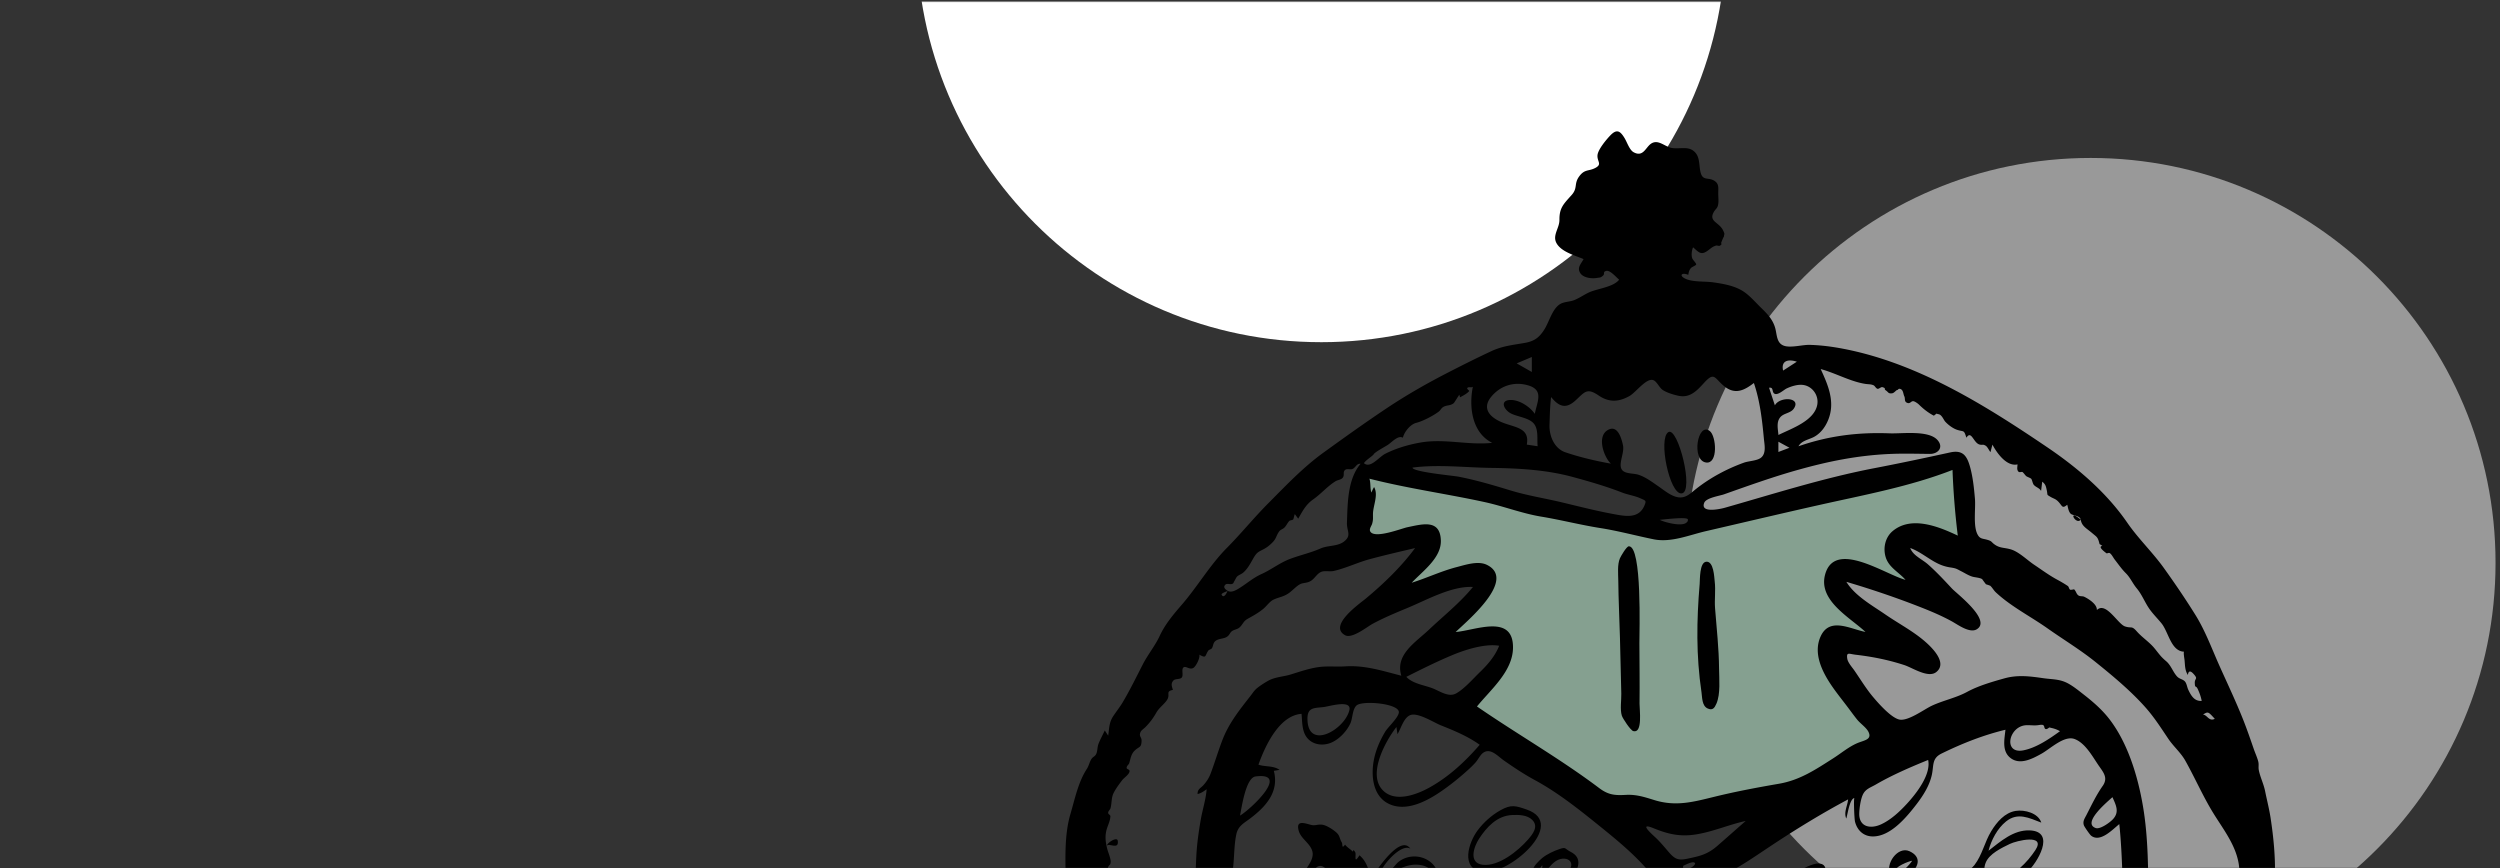 <svg width="1440" height="500" viewBox="0 0 1440 500" fill="none" xmlns="http://www.w3.org/2000/svg" preserveAspectRatio="none"><rect x="0" y="0" width="1440" height="500" fill="#333333" stroke="none"/><mask id="a" maskUnits="userSpaceOnUse" x="0" y="0" width="1440" height="500"><path fill="#FBF4F2" d="M0 .998h1440V500H0z"/></mask><g clip-path="url(#clip0)" mask="url(#a)"><path d="M1204.22 557.414c128.8 0 233.21-104.415 233.21-233.217 0-128.802-104.41-233.216-233.21-233.216C1075.41 90.98 971 195.394 971 324.197c0 128.802 104.41 233.217 233.22 233.217z" fill="#fff" fill-opacity=".5"/><path d="M728.902 12.015c58.026 0 105.065-47.039 105.065-105.065 0-58.025-47.039-105.064-105.065-105.064-58.025 0-105.064 47.039-105.064 105.064 0 58.026 47.039 105.065 105.064 105.065z" fill="#fff"/><path d="M761.049 197.099c128.71 0 233.05-104.34 233.05-233.05C994.099-164.66 889.759-269 761.049-269 632.34-269 528-164.66 528-35.95c0 128.709 104.34 233.049 233.049 233.049z" fill="#fff"/><path fill-rule="evenodd" clip-rule="evenodd" d="M784.923 272.124l-2.687 43.889c5.76-1.658 42.403-12.436 40.14-1.508-1.624 7.838-11.926 16.316-17.175 21.773a379.014 379.014 0 01-14.906 14.667 696.308 696.308 0 0128.351-10.163c7.204-2.405 14.462-4.753 21.844-6.555 2.74-.67 10.14-3.402 12.729-1.539 6.802 4.894-30.108 40.941-35.164 46.022 7.149-3.323 14.47-6.342 21.916-8.933 5.375-1.871 21.983-9.019 26.74-2.915 5.091 6.531-7.523 21.529-11.021 26.285-5.012 6.813-10.444 13.349-16.144 19.6 23.689 21.269 51.525 40.2 81.151 51.967 21.722 8.627 43.059 10.823 65.98 6.089 23.543-4.865 46.133-14.194 67.593-24.859 12.61-6.265 25.05-13.043 36.91-20.658a501.371 501.371 0 01-14.24-18.165c-6.58-8.792-14.67-18.399-18.42-28.866-3.67-10.243 10.1-8.243 16.71-7.687 9.57.805 19.11 2.515 28.48 4.56a456.15 456.15 0 01-19.51-14.352c-8.32-6.449-19.4-13.742-24.85-23.021-4.78-8.16 5.72-6.099 10.58-5.03 11.57 2.55 22.84 6.894 33.88 11.131a653.642 653.642 0 0124.08 9.776 252.054 252.054 0 01-14.3-13.455c-6.17-6.269-14.49-13.925-17.25-22.558-5.63-17.581 32.25-4.319 38.71-1.606-1.19-18.212-2.38-36.424-3.58-54.636-50.16 13.342-100.32 26.685-150.475 40.029-5.42 1.442-12.204 4.582-17.858 4.75-5.12.153-11.305-2.152-16.298-3.105l-90.768-17.337-71.148-13.59z" fill="#85A090"/><path fill-rule="evenodd" clip-rule="evenodd" d="M1324.02 898.535c-5.41 3.097-11.76 5.489-17.77 7.093-3.53.944-9.37 3.855-12.48 1.187-1.49-1.282-1.83-4.191-2.71-5.878-1.39-2.67-3.37-4.976-5.22-7.336a301.836 301.836 0 00-14.05-16.615c-2.32-2.55-6.55-8.501-10.64-8.109-5.09.487-4.96 7.529-3.69 11.127 4.06 11.454 16.35 21.438 24.38 30.067-2.04 3.141-13.25 2.767-16.36 2.032-4.76-1.122-5.24-4.505-7.41-8.376-5.07-9.045-15.36-14.105-23.83-19.422-3.08-1.941-9.64-7.315-13.66-5.962-3.81 1.282-3.64 6.147-2.43 9.324 1.83 4.802 7.05 8.132 10.9 11.167 5.15 4.045 9.85 8.448 14.13 13.4-6.17.503-12.33 1.373-18.49 1.881-7.45.614-13.66-3.473-20.52-5.789-6.37-2.153-12.72-3.973-18.99-6.454-7.04-2.786-14.41-3.755-21.51-6.199-27.85-9.591-55.14-21.653-81.99-33.812-12.79-5.794-25.32-11.592-38.64-16.126-9.72-3.305-24.98-9.892-27.3-21.458-1.23-6.111 3.24-12.682 3.9-18.787.77-7.183.16-15.086-2.03-21.978-1.93-6.071-5.12-11.693-7.64-17.522-2.94-6.794-.31-6.683 5.39-7.456 6.83-.925 14.79-4.766 21.21-7.267 7.39-2.883 14.71-6.911 21.48-11.052 6.12-3.746 11.45-8.574 16.32-13.818 4.96-5.334 8.17-11.655 12.97-17.12 17.69 21.749 34.5 43.829 53.3 64.638 8.87 9.823 18.52 17.944 29.45 25.412 4.57 3.121 9.1 6.682 14.07 9.148 6.22 3.086 13.17 5 19.57 7.817 24.51 10.796 47.9 22.599 70.77 36.53 11.06 6.738 20.35 14.465 30.09 22.918 3.03 2.632 27.87 17.969 19.43 22.795zm-287.54-178.176c-3.96 1.794-7.74 4.124-11.96 5.275 1.2-7.287 8-18.279 16.72-17.07 3.33.461 5.85 3.048 4.38 6.615-1.33 3.24-6.32 3.903-9.14 5.18zM760.758 522.705c-4.491 2.479-8.675 3.922-11.308-1.398 1.95-.391 10.81-1.571 11.308 1.398zm-7.477-15.04c-3.47-1.052-.695-2.158.499-3.427.931-.988 4.011-4.454 5.089-5.026 4.76-2.521 8.439 6.858 10.715 9.902-5.389-.478-11.057.142-16.303-1.449zm37.106 32.477c-6.578 1.114-5.848-7.114-5.651-11.281 1.387 1.693 10.78 10.412 5.651 11.281zm21.798-14.211c-8.019 1.353-13.318-12.497-11.88-18.556 1.265-5.337 7.48-8.316 12.427-9.103 4.796-.764 11.472.278 12.897 5.806 1.258 4.886-8.099 20.951-13.444 21.853zm189.825 209.085c-5.76 1.771-11.407 1.993-17.199 3.731-6.572 1.973-12.654 1.797-19.239 3.139-2.679.545-9.906 4.447-12.52 3.576-2.588-.864-6.335-8.894-7.822-10.983 11.651-4.841 21.59-11.092 29.269-21.293 6.107-8.112 12.655-20.265 8.814-30.735-4.333-11.804-19.268-14.367-29.226-9.436-4.712 2.331-9.381 5.23-13.264 8.783-4.442 4.062-6.188 8.498-9.065 13.508-2.909 5.068-4.951 2.249-7.858-2.055-2.484-3.678-2.16-7.392-5.265-11.022-1.584-1.851-4.036-3.637-4.863-6.029-.524-1.516.58-4.205-.414-5.399-1.398-1.677-3.098.294-4.269-1.204-.85-1.088-.572-3.568-1.451-4.928a12.199 12.199 0 00-2.546-1.983c-1.138-.562-1.345-1.264-.624-2.108-.904-1.673-.033-2.238-1.969-4.273-3.018-3.173-5.769-6.213-7.917-9.957-.982-1.714-.885-4.256-2.105-5.739-1.674-2.037-4.462-1.732-5.901-4.252-1.283-2.247-.425-6.176-2.539-8.216-1.114-.318-2.229-.63-3.346-.938a4.824 4.824 0 01-1.468-2.968c-1.174-1.808-1.407-3.931-2.89-5.84-2.837-3.65-6.654-7.024-9.16-10.874-2.635-4.047-1.238-4.728 3.339-6.176 4.128-1.308 7.897-2.521 11.723-4.746 17.688-10.291 34.458-37.587 6.382-45.926-10.419-3.094-18.979-11.416-30.531-8.145-5.008 1.419-9.759 4.438-13.495 8.02-2.581 2.477-4.972 9.101-8.141 10.371-5.699 2.281-3.29-3.419-4.907-6.037-.772-1.25-3.881-2.69-5.033-3.828-1.352-1.333-2.659-3.016-3.597-4.666-1.743-3.061-2.809-4.767-5.322-7.26-.948-.942-5.677-5.804-1.411-5.169-1.728-5.263.793-6.054 4.277-9.9 4.092-4.516 8.317-10.79 8.341-17.117.048-12.148-14.353-17.591-23.396-10.38-1.84 1.467-12.724 15.631-10.497 6.598 1.201-4.871 12.318-17.589 17.473-14.298-5.777-8.416-19.045 12.017-22.142 16.198-2.637-4.853-2.824-8.65-7.187-12.408-3.552 5.696-1.677-.528-2.459-1.794-1.693-2.732-.763.393-1.681-.578-1.142-1.209-2.941-2.162-4.156-3.762-2.082 2.824-1.251-.215-1.889-1.27-1.492-2.467-.914-3.896-3.471-6.041-1.861-1.56-5.526-3.982-8.03-4.203-2.887-.256-3.687.85-6.629.031-3.742-1.04-8.452-2.638-6.64 3.619 1.315 4.548 6.663 7.132 7.834 11.778 1.18 4.677-3.446 9.39-5.69 13.224-2.882 4.919-5.239 4.517-10.46 5.626-3.337.709-7.79 2.225-4.929 6.272 2.044 2.891 6.833 2.282 9.531 3.995 3.782 2.401 3.73 8.32 8.558 9.35 5.318 1.134 8.365-4.785 12.848-6.214 3.188-1.016 13.064-.903 15.573 1.49 3.42 3.261.465 9.49 1.326 13.541 1.28 6.006 5.345 6.373 10.486 6.565 6.33.236 8.554 6.312 11.958 11.131 7.973 11.287 14.903 23.319 23.069 34.456 3.615 4.931 8.904 9.318 11.864 14.669 3.656 6.609-1.419 10.421-5.799 15.165-5.722 6.199-9.994 13.253-14.957 20.028-4.411 6.022-9.892 4.523-16.94 4.523 1.571-3.237 3.461-5.256 7.324-4.863-4.04-4.932-7.271.71-9.893 3.834-3.791 4.52-8.734 5.61-13.605 8.582-1.724 1.051-11.11 7.866-8.258 10.193.324.264 15.86-9.953 17.63-10.89 0 3.772-.825 7.69-.296 11.441.387 2.75 2.322 5.619 1.909 8.479-.781 5.398-7.759 9.65-10.755 13.856-2.254 3.165-1.71 5.662-2.858 9.06-1.046 3.1-.497 2.162-3.105 3.119-5.311 1.95-14.249.898-19.057-1.874-2.985-1.721-5.275-4.441-7.699-6.838-1.827-1.808-6.421-4.894-6.928-7.423-.871-4.353 7.775-12.443 9.487-16.934 4.832-12.674-3.456-22.526-16.352-23.245 3.975-3.066 8.902-.756 13.092.414-7.163-9.922-19.395-1.758-25.471 4.985-4.151-10.49-6.153-21.556-8.688-32.496-1.728-7.448-8.303-20.743-5.371-28.413 1.418-3.707 5.421-5.774 8.19-8.345 3.145-2.922 5.839-6.415 8.139-10.031 5.419-8.519 8.547-19.272 1.087-27.666 2.267-.374 4.535-.745 6.801-1.119-3.687-3.463-9.504-1.776-14.289-2.803-3.037-.651-11.773-.229-13.799-1.947-2.439-2.065-.876-11.568-.789-14.38.201-6.573.75-12.892 1.476-19.425.688-6.172.55-12.839 1.826-18.902 1.036-4.921 4.345-6.42 8.164-9.319 9.127-6.934 16.565-15.367 13.449-27.315l3.313-.526c-3.572-2.581-8.193-1.642-12.166-3.007 3.648-10.264 11.716-28.307 24.816-29.279.45 4.588.142 10.046 3.239 13.844 3.525 4.323 9.714 4.76 14.49 2.472 4.333-2.078 8.401-6.48 10.399-10.83 1.351-2.944 1.107-7.922 3.479-10.256 3.182-3.13 25.113-1.242 24.441 4.041-.395 3.106-6.26 8.328-7.899 11.08-2.999 5.038-5.401 10.487-6.502 16.274-1.673 8.786-.704 20.386 8.222 25.006 10.151 5.255 22.523-1.427 30.848-7.199 4.572-3.17 9-6.667 13.176-10.341 2.225-1.954 4.46-3.968 6.421-6.191 1.447-1.642 2.604-4.288 4.386-5.516 4.209-2.904 8.335 2.022 11.897 4.51 5.803 4.053 11.576 7.901 17.804 11.274 12.639 6.844 24.195 15.91 35.369 24.911 11.24 9.055 22.829 18.37 31.934 29.65-5.515 3.391-4.53 4.272-6.984 10.321-1.741 4.293-4.14 7.946-4.416 12.717-.479 8.231 4.807 15.246 12.83 17.068 4.488 1.019 8.763.203 12.919-1.631 3.23-1.425 6.451-4.933 9.826-5.805 6.275-1.618 11.296 10.231 14.813 14.405 15.618 18.538 32.128 36.342 46.838 55.636 1.63 2.137 6.47 6.312 6.86 9.141.57 4.064-5.83 7.935-8.48 10.264-1.39 1.222-16.16 15.11-11.2 17.317 1.41.629 5.55-7.891 6.59-8.62 3.87-2.728.94 2.619.71 5.322-.58 6.719 4.04 10.38 10.53 9.529 6.92-.909 13.09-6.374 17.37-11.535 5.37 6.217 13.77 15.617 15.32 23.923.99 5.307-3.6 18.293 4.97 19.376 1.31.164 6.05-3.348 6.93-1.354.74 1.665-4.38 4.51-5.12 5.061-3.15 2.355-5.06 4.877-7.61 7.729-2.99 3.347-7.07 6.168-10.44 9.375-3.54 3.38-10.56 12.557-15.23 8.123-2.35-2.228-1.74-5.142-5.5-6.449-3.43-1.191-7.77.319-10.96 1.64-3.59 1.486-15.4 6.911-16.71 11.378-1.81 6.16 7.95-1.246 9.69-2.329-1.98 5.025-3.07 12.299-8.12 15.23-4.19 2.435-10.21 3.867-14.81 5.279zm-66.968-38.002c3.353-10.773 23.126-29.981 35.623-23.973-14.565 3.051-26.122 13.016-35.623 23.973zm7.395 30.851c-4.873-2.715-4.611-10.602-6.313-15.215-.976-2.648-2.929-4.582-2.355-7.519.672-3.444 5.066-7.273 7.405-9.757 7.362-7.818 20.317-18.502 32.165-16.71 15.082 2.282 4.858 22.523-.278 29.492-4.376 5.943-21.242 24.936-30.624 19.709zm-35.183-13.176c-16.31-1.089-32.564-2.546-48.651-5.538-5.704-1.062-10.482-.905-7.219-7.46 1.078-2.164 7.575-15.724 9.041-15.335.87.231.671 9.551.927 10.619 1.152 4.798 4.386 9.268 9.838 8.964 8.92-.497 14.67-12.027 19.367-18.216 3.762 5.058 6.486 10.676 10.269 15.649 1.808 2.377 8.102 7.907 6.428 11.317zm-95.62-64c-2.736 6.277-8.239 12.247-12.066 17.934-2.164-4.579-3.686-15.091 1.447-18.477 1.943-1.28 12.35-3.425 10.619.543zm56.567 18.692a101.216 101.216 0 012.517-7.167c1.596 5.021 2.412 5.169-2.517 7.167zm13.961 5.142c1.98 3.354 5.279 6.653 4.762 10.865-.393 3.192-3.279 6.463-5.34 8.688-3.411 3.679-10.968 10.742-15.91 5.856-4.128-4.082-2.691-15.304-.771-19.897 2.743-6.562 12.54-13.503 17.259-5.512zm-9.686-6.875c1.135-.45-1.249-7.772.963-8.501 1.93 4.399 3.748 5.589-.963 8.501zm-31.165-98.53c-.735-2.701-2.421-2.588-1.813-5.927.398-2.19 2.136-4.528 3.455-6.263 2.628-3.458 6.095-6.309 9.845-8.467 7.915-4.554 18.784-6.446 25.87.684-6.624 1.046-26.934 7.583-27.063 16.642 7.367-1.419 13.16-8.817 20.549-11.148 6.065-1.914 12.643-1.78 18.676.241 16.515 5.53 9.648 19.8.326 29.068-5.533 5.503-12.169 9.612-19.422 12.446-3.357 1.312-5.416 1.457-8.716.798-.618-.124-1.341-1.27-2.081-1.515-1.841-.61-1.308 1.456-2.824.528-1.324-.809-4.146-6.03-5.047-7.525-1.432-2.378-2.1-4.692-3.858-6.864-1.761-2.173-2.618-5.085-4.246-7.051-.782-.946-2.925-.908-3.501-1.831-.863-1.387.236-2.397-.15-3.816zm-25.363 106.42c3.753-6.52 10.175-12.054 15.143-17.753.306 9.366-6.413 15.779-15.143 17.753zm5.072 3.011c7.752-2.726 12.023-9.25 12.814-17.159 1.003-10.019 7.295-15.277 11.084-24.278 1.452-3.449 3.146-14.8 8.777-11.551 1.932 1.114 3.077 5.306 4.084 7.199 2.436 4.58 5.204 9.021 7.787 13.518 2.104 3.662 5.256 7.344 4.328 11.752-.809 3.844-3.413 7.939-4.938 11.563-3.6 8.561-8.33 16.445-12.282 24.817-1.595 3.378-3.482 11.375-8.35 11.334-3.854-.033-3.423-4.244-5.96-5.688-3.202-1.822-6.843 1.645-9.474 3.082 3.029-5.112 8.325-8.008 14.278-7.045-7.128-7.096-11.944 2.478-18.061 4.61-5.796 2.022-16.079-7.508-20.959-10.208 1.867-3.161 3.554-7.026 6.764-9.106 3.046-1.973 6.783-1.67 10.108-2.84zm-63.022 64.847c.848-4.086 3.247-6.501 4.768-10.211 1.763 4.498-2.366 7.152-4.768 10.211zm123.159 25.072c-.417 13.759-1.541 27.481-1.947 41.245-.187 6.347-1.311 12.401-2.057 18.674-.631 5.306-.31 10.516-3.651 15.049-5.267 7.146-15.507 9.2-23.457 11.847-5.839 1.944-11.744 3.708-17.509 5.868-5.188 1.943-9.369 4.887-14.302 7.197-4.412 2.067-9.176 3.292-13.569 5.494-4.542 2.278-8.133 5.053-12.8 7.081-5.586 2.427-10.19 6.747-15.158 10.175-4.374 3.018-9.001 5.349-12.763 9.143-3.528 3.561-7.994 5.122-11.993 8.285-4.228 3.345-8.653 5.519-13.323 8.142-9.568 5.375-22.476 14.554-33.991 9.333 3.294-4.205 10.033-8.246 10.546-14.039.667-7.547-5.904-4.769-9.709-2.359-5.763 3.65-8.951 8.056-13.338 12.921-5.129 5.687-11.607 1.861-17.883.261 4.291-3.861 8.548-7.759 12.831-11.627 3.616-3.265 9.148-6.795 11.35-11.31 1.574-3.229 1.497-7.653-2.301-9.329-4.248-1.874-9.053 2.078-12.2 4.431-8.354 6.248-13.856 14.172-19.341 22.867-2.918 4.624-4.262 4.269-9.63 3.345-5.688-.979-11.377-2.024-17.112-2.71 7.597-7.8 16.088-16.25 22.088-25.377 1.944-2.957 4.48-10.75-1.443-11.468-2.44-.295-7.299 4.694-9.183 6.039-8.227 5.879-16.137 13.294-21.59 21.877-1.8 2.833-2.366 5.984-5.851 6.219-4.557.309-13.026-4.04-17.422-5.383 8.402-10.589 16.746-21.254 26.562-30.591 9.02-8.58 18.017-14.814 28.565-21.394 11.306-7.055 21.837-15.176 32.216-23.509 9.936-7.978 20.315-15.503 29.461-24.41 18.268-17.793 34.54-38.255 48.015-59.892 3.152-5.063 6.12-10.257 8.686-15.645 2.409-5.059 3.52-11.109 6.772-15.71 1.124-1.59 2.707-2.772 3.709-4.43.945-1.563.624-3.451 2.065-4.834 3.331-3.197 9.397-1.269 12.512.972 5.007 3.603 9.059 7.978 14.562 10.995 5.536 3.033 11.525 5.239 17.654 6.73 14.326 3.482 28.529 6.339 43.124 8.455-1.502 5.568 2.187 6.445 3.408 11.455 1.484 6.079-.418 13.725-.603 19.917zM743.21 675.621c-3.249-4.824-6.147-9.868-9.34-14.724-1.944-2.958-4.354-6.134-2.692-9.75 2.799-6.098 12.674-7.183 18.032-4.525 12.182 6.044.866 23.323-6 28.999zm-32.246-110.335c-1.121-9.43 2.486-16.12 11.019-21.064 6.082-3.524 10.979 1.292 10.149 7.716-1.264 9.786-11.725 20.672-19.709 25.778-.522-4.139-.964-8.288-1.459-12.43zm-1.3-26.98c2.517-1.997 9.258.551 12.174.725l-12.033 10.51c-.262-2.404-2.463-9.392-.141-11.235zm13.534-91.064c20.296-2.638-3.068 19.136-8.949 22.548.956-4.633 3.307-21.813 8.949-22.548zm54.032-38.12c-2.725 11.159-23.912 23.334-24.134 5.054-.081-6.811 3.746-6.26 9.332-6.914 3.187-.372 16.36-4.52 14.802 1.86zm-73.182 17.282c-2.378 6.241-4.285 12.643-6.617 18.891-1.033 2.766-2.248 4.667-4.172 6.86-1.61 1.833-3.527 2.295-3.463 5.192 2.017-.389 3.596-1.591 5.226-2.75-.395 5.743-2.426 11.924-3.409 17.648-1.178 6.866-2.159 13.733-2.522 20.695-.79 15.137-.796 30.22-.464 45.366.17 7.718.246 15.441.663 23.15.208 3.835.442 7.686.917 11.498.192 1.538 1.31 4.815.619 6.257-2.711 5.661-14.719-9.89-19.934-7.607.75-4.309-.98-3.366-3.87-5.485-1.4-1.027-2.31-2.774-3.771-3.689a9.13 9.13 0 00-1.457-1.271c-.604-.823-1.24-.735-1.91.262-5.875-3.511-7.393-10.993-10.546-16.027-1.623-2.588-3.19-2.991-3.466-6.57-.24-3.118.229-6.295.102-9.427-.143-3.532-.35-7.426-1.341-10.846-1.151-3.972-2.733-3.647-5.816-5.763.95-.416 1.576-1.113 1.879-2.093-.984.176-3.976 1.395-4.719.518-1.461-1.721 1.987-1.951 2.894-2.638-3.868-1.716-3.035-3.127-1.639-6.273.395-.89.772-2.22 1.108-2.97.734-1.641 1.156-.602 1.398-2.639.231-1.942-1.492-5.761-1.999-7.83-.851-3.471-1.322-6.471-.557-10.087.619-2.929 2.285-5.58 2.401-8.591.033-.845-1.256-1.126-1.273-1.942-.025-1.194 1.088-1.718 1.378-2.821.739-2.821.406-5.805 1.671-8.482 1.139-2.405 3.439-5.517 5.066-7.616 1.128-1.454 3.896-3.093 4.199-5.013.2-1.272-1.781-1.125-1.692-2.084.12-1.297 1.208-1.718 1.507-2.682.824-2.646 1.031-5.189 3.159-7.217 2.681-2.552 3.846-1.483 3.956-5.693.054-2.054-1.589-2.371-.709-4.738.479-1.286 1.89-2.045 2.793-2.956 2.68-2.703 4.487-5.104 6.395-8.444 1.689-2.95 4.381-4.667 6.11-7.216 2.252-3.321-1.115-4.967 3.455-5.905-.649-2.062-1.34-3.728.369-5.474 1.078-1.101 3.814-.427 4.768-1.701 1.094-1.462-.523-4.927 1.126-5.876 1.34-.77 3.347 1.606 5.453.43 1.605-.897 4.029-5.848 3.512-7.667 4.15 2.333 3.116.726 5.102-2.268.445-.671 1.795-.82 2.178-1.498.767-1.354.592-2.734 1.696-3.835 1.841-1.833 4.853-1.362 6.878-2.671 1.674-1.081 1.586-2.247 2.921-3.267 1.141-.872 3.015-1.039 4.124-1.942 2.174-1.77 2.195-3.638 4.913-5.162 3.22-1.804 6.072-3.338 9-5.73 1.91-1.558 3.722-4.322 5.955-5.35 3.089-1.423 5.496-1.523 8.518-3.552 2.183-1.468 4.249-3.888 6.393-5.125 1.617-.931 2.751-.73 4.79-1.308 3.669-1.04 4.563-4.496 7.555-5.903 2.055-.966 5.046-.081 7.303-.589 7.021-1.576 13.957-4.974 21.002-6.857 8.601-2.297 17.262-4.309 25.928-6.339-7.964 10.79-18.108 20.525-28.395 29.095-3.376 2.814-21.88 15.638-11.907 21.115 4.004 2.198 12.702-4.902 15.935-6.637 6.509-3.495 13.251-6.293 20.068-9.12 11.024-4.571 25.381-12.7 37.631-12.046-7.457 9.146-16.767 16.488-25.296 24.568-7.838 7.425-19.649 14.389-15.953 26.543-11.01-2.801-20.899-6.11-32.346-5.377-5.128.328-10.259-.289-15.363.43-5.55.784-10.777 2.641-16.11 4.27-4.22 1.288-8.883 1.39-12.765 3.532-1.877 1.037-4.196 2.516-5.882 3.801-2.247 1.714-2.758 2.85-4.523 5.108-6.295 8.058-12.386 15.613-16.128 25.43zm-34.435 152.521l-1.051-4.26c3.505 2.157 3.505 2.157 1.051 4.26zm-26.483-44.421c-.432.597-2.247.788-2.774.273-.656-.641 1.069-3.136 1.346-3.666.684.525 2.257 2.243 1.428 3.393zm-7.502-16.167l1.393-5.109c.569 1.578 3.138 3.324 3.194 4.828.036.997-4.08.501-4.587.281zm1.489 2.336c4.021 2.646 4.441 5.769 4.561 10.336-4.811-1.593-4.121-6.25-4.561-10.336zm69.923-180.23c-.406 1.098-2.128 4.52-3.391 2.127-.403-.766 2.551-1.812 3.391-2.127zm-1.155-3.73c.994-.895 2.997.219 4.121-.505.789-.508.528-1.022.898-1.322.074-.061 1.145-2.229 1.584-2.72.775-.865 2.466-1.404 3.408-2.185 2.633-2.182 4.12-5.051 5.776-7.969 1.977-3.484 2.607-3.888 5.795-5.483 2.198-1.1 3.902-2.446 5.69-4.315 2.061-2.153 1.91-3.695 3.602-6.048.835-1.162 2.039-1.305 3.013-2.241 1.167-1.121 1.76-2.689 2.84-3.82.466-.489 1.963-.488 2.245-.907.36-.53.641-2.65.978-3.04.644.87 1.29 1.74 1.933 2.61 2.541-4.467 4.395-8.157 8.644-11.13 4.462-3.122 8.315-7.689 12.927-10.485 1.036-.627 3.148-.892 3.94-1.818 1.339-1.566.18-2.96 1.156-4.29 1.108-1.508 3.255-.287 4.664-.937 1.783-.823 2.293-3.227 4.589-2.962-7.549 8.928-7.454 22.818-7.855 33.968-.174 4.804 2.854 7.226-1.615 10.752-3.801 2.999-9.161 2.109-13.655 4.083-5.643 2.478-11.678 3.797-17.436 5.958-5.956 2.233-10.745 6.145-16.476 8.733-5.054 2.281-8.505 5.525-13.129 8.341-1.718 1.047-4.38 2.567-6.429 1.316-1.284-.785-2.883-2.073-1.208-3.584zm85.254-74.852c.328-1.269 6.771-4.602 8.357-5.689 2.378-1.635 5.9-5.627 8.555-4.041.92-3.684 4.51-7.783 7.682-8.564 3.519-.867 9.556-3.884 13.018-6.517 1.01-.768 1.344-1.893 2.534-2.614 2.072-1.257 4.127-.571 6.123-2.284.305-.261 3.066-4.819 3.176-4.775.141.489.27.983.382 1.48 2.095-1.161 3.961-2.085 5.267-3.567.297-.336-1.623-1.211-1.017-1.876.742-.815 2.398.096 3.148-.678-2.332 11.576-.595 26.476 11.152 32.344-13.971 1.51-27.616-2.69-41.759-.111-6.77 1.236-13.652 3.262-19.81 6.375-3.773 1.908-8.598 8.74-12.354 5.423 1.491-1.987 3.764-3.221 5.546-4.906zm67.788-33.303c5.224-6.388 13.148-8.915 21.129-6.628 9.344 2.679 5.403 9.206 3.992 16.452-2.696-3.951-8.537-7.871-13.511-7.99-7.05-.167-4.386 5.705-.151 7.809 3.849 1.912 10.45 2.445 13.206 5.921 2.682 3.384 1.654 8.916 2.086 12.905l-6.256-.929c1.75-9.311-5.951-9.762-13.132-12.387-7.258-2.651-13.308-7.883-7.363-15.153zm23.401-22.928v8.641c-2.904-1.656-5.81-3.31-8.716-4.966l8.716-3.675zm23.353 69.046c9.7 2.628 19.334 5.408 28.659 9.034 3.387 1.317 7.097 1.783 10.415 3.27 3.16 1.415 3.635 1.267 2.511 4.036-3.149 7.756-10.608 6.417-17.143 5.23-10.229-1.858-20.246-4.433-30.348-6.856-9.873-2.367-19.955-3.918-29.679-6.885-9.979-3.043-19.703-5.925-29.968-7.934-2.996-.587-26.692-2.76-26.513-5.236 14.925-1.938 30.29-.029 45.28.173 15.58.209 31.675 1.073 46.786 5.168zm-13.168-30.004c.185-5.333.259-10.683.922-15.985 4.44 5.479 8.448 7.119 14.044 1.983 5.359-4.915 6.554-7.478 13.348-2.857 5.889 4.008 11.461 3.824 17.716.315 3.815-2.14 9.946-10.883 13.956-9.084 1.911.859 3.312 4.317 5.241 5.589 2.421 1.594 6.144 2.7 8.965 3.319 6.665 1.459 10.635-2.826 14.818-7.409 6.066-6.646 5.888-2.786 11.513 1.822 6.273 5.141 11.514 2.629 17.194-1.757 3.46 10.135 4.76 21.203 5.74 31.829.33 3.587 1.56 8.682-1.67 11.218-2.27 1.789-7.09 1.859-9.83 2.848-9.775 3.535-19.171 8.549-27.35 14.968-3.186 2.501-5.964 5.564-10.319 4.995-4.149-.544-8.182-4.016-11.52-6.309-3.622-2.487-7.287-5.311-11.52-6.697-2.478-.812-6.449-.518-8.618-2.006-4.033-2.768.713-10.027-.292-14.9-.76-3.7-2.89-11.414-7.987-9.245-7.586 3.226-3.171 15.821 1 19.753-8.533-1.515-17.981-3.727-26.211-6.538-6.357-2.172-9.368-9.347-9.14-15.852zm143.117 25.976c17.51-4.916 33.91-8.232 52.14-9.127 8.07-.397 15.88-.147 23.86-.074 4.59.042 8.09-3.662 4.42-7.921-5.08-5.899-20.57-3.654-27.43-3.919-18.4-.71-35.28 1.381-52.7 7.444 1.84-3.394 6.27-3.834 9.3-5.589 3.72-2.154 6.25-5.702 7.84-9.64 4.14-10.242-.02-19.893-4.35-29.249 8.5 2.286 17.29 7.293 25.84 8.564 1.79.266 2.94.095 4.53.747.97.4 1.28 1.783 2.48 2.085.59.146 1.99-1.17 2.64-.984 2.61.736.55.931 2.19 1.996 1.31.845 1.21 1.933 3.6 1.534 1.06-.176 2.21-1.819 2.77-1.863.72-.058.55-.926 1.64-.673 1.99.462 1.81 3.018 2.48 4.276.7 1.339-.3 3.121 1.84 3.854 1.6.548 2-1.142 3.36-1.021.83.074 2.55 1.265 3.28 1.99 2.35 2.336 5.57 4.916 8.73 6.436-.31-.312 1.49-1.065 1.06-1.242-.29-.117 1.61.339 1.58.333 1.82.415 2.79 3.218 3.71 4.24 1.7 1.873 4.33 3.851 6.71 4.678 4.12 1.43 3.99-.28 5.49 4.606 2.93-4.596 4.05 3.101 7.67 3.949 1.88.439 1.66-.365 3.37.617 1.17.674 1.95 2.737 2.84 3.733.38-1.436.75-2.873 1.13-4.308 2.61 4.947 8.25 12.792 14.44 11.373 0 1.35-.56 2.964.48 4.116.73.806 1.92-.109 2.49.359.5.409 1.69 2.036 2.07 2.303.75.528 2.12.913 2.77 1.439.58.463.87 2.674 1.5 3.473 1.2 1.501 3.28 1.799 4.26 3.6.23-1.776.45-3.553.67-5.329 1.95 1.504 2.12 2.673 2.6 4.873.68 3.134-.23 2.4 1.94 3.722 2.12 1.301 3.23 1.155 5.18 3.412 1.91 2.213 1.92 3.576 4.68 1.271.51 1.705.68 3.911 2.04 5.217 1.04.988 5.32 1.03 5.73 3.362-8.04-6.78-2.75 3.518 0 .017.58 3.747 3.32 4.958 6.46 7.626 2.92 2.487 3.4 2.306 4.39 6.484-.02-.092 1.47.832 1.58 1.017-2.85.406 1.57 3.586 2.31 4.168.55.424 1.26-.59 2.16.097 1.04.786 1.88 2.572 2.72 3.65 2.28 2.92 3.97 5.429 6.37 7.804 2.59 2.563 3.85 5.802 6.34 8.797 2.76 3.327 4.25 7.152 6.56 10.763 2.19 3.435 5.11 6.191 7.65 9.336 4.05 5.005 5.43 16.027 12.98 16.317-.45.458.17 3.874.24 4.504.36 3.102.12 6.087 1.96 8.897.42-3.205 2.09-1.97 3.55-.286 2.43 2.801.3 2.096.42 4.935.16 3.441.55.779 1.86 3.783 1.03 2.354 1.59 3.881 2.14 6.493-4.26.337-6.21-3.146-7.79-6.522-.66-1.412-.89-3.732-2.05-4.836-1.25-1.174-2.95-1.267-4.23-2.577-2.45-2.518-3.51-6.445-6.39-8.896-3.26-2.768-3.98-4.076-6.68-7.387-2.98-3.661-7.1-6.232-10.22-9.774-3.14-3.548-2.88-1.611-6.82-2.895-4.18-1.367-10.95-14.519-16.22-9.453.21-3.313-4.76-6.43-7.27-7.631-1.08-.518-2.34-.049-3.43-.827-1.17-.844-1.26-2.471-2.45-3.483 0 .001-1.82.441-2.19.255-.75-.381-.75-1.728-1.42-2.171-1.83-1.228-4.03-2.514-5.97-3.56-4.74-2.541-8.93-5.669-13.5-8.728-3.92-2.621-8.66-7.354-13.19-8.736-3.96-1.206-6.44-.592-9.68-3.009-1.77-1.316-1.25-1.757-4.08-2.576-2.7-.779-4.21-.378-5.64-3.239-2.51-5.007-.93-14.778-1.41-20.391-.52-5.959-1.13-12.064-2.68-17.858-1.84-6.846-4.26-10.426-11.61-8.813-14.56 3.198-28.94 6.241-43.56 9.049-29.14 5.596-57.78 14.728-86.279 22.835-2.17.618-14.28 3.389-11.806-2.871 1.14-2.887 8.804-3.963 11.37-4.87 14.085-4.984 28.235-10.061 42.635-14.101zm-4.9-12.741c-2.13.811-4.25 1.621-6.38 2.434v-5.916c2.13 1.16 4.25 2.32 6.38 3.482zm-8.84-31.28c1.85 1.511 5.61-2.126 7.18-2.863 2.68-1.258 6.1-2.337 9.11-2.079 5.53.479 9.58 5.925 8.56 11.447-1.71 9.342-15.03 13.76-22.37 17.413-.24-3.311-1.31-7.291 1.01-10.155 2.02-2.487 5.93-2.306 7.79-4.951 4.68-6.647-8.01-7.25-10.84-1.964l-3.36-10.134c2.7-.447 1.52 2.141 2.92 3.286zm13.09-18.287l-7.92 5.122c-1.31-5.911 3.15-6.689 7.92-5.122zm240.74 205.72c-3.46 1.65-4.32-2.292-6.81-2.462 2.94-1.806 2.94-1.806 6.81 2.462zm14.08 86.073c.43 5.666.09 11.397.84 17.04.58 4.293 2.32 8.288 2.5 12.629.41 9.509-2.8 19.192-9.29 26.162-6.13 6.594-14.91 12.268-23.2 15.041-3.73 1.247-7.62 4.015-11.25 5.038-4.01 1.132-7.82-1.332-11.13 3.088-2.2-18.957-.59-38.765-.77-57.842-.17-19.117.04-38.242-3.2-57.153-2.88-16.843-8.56-35.788-19.03-49.567-4.25-5.596-9.49-10.179-15.01-14.469-2.87-2.226-5.73-4.605-8.92-6.363-4.91-2.705-9.1-2.331-14.44-3.102-7.64-1.104-14.75-2.036-22.42.116-7.14 2.004-15.01 4.286-21.41 7.767-6.37 3.469-13.77 4.898-20.39 8.004-4.5 2.114-13.85 9.174-18.84 7.903-4.83-1.231-11.99-9.432-15.08-13.105-3.94-4.695-7.2-10.137-10.7-15.188-1.23-1.773-3.74-4.514-4.05-6.791-.56-3.953 1.02-2.661 4.8-2.219 9.71 1.139 18.85 2.94 28.16 5.996 4.63 1.521 13.69 7.672 18.32 3.986 7.07-5.628-3.68-15.302-7.61-18.552-6.71-5.537-14.51-9.65-21.66-14.57-7.59-5.229-17.63-10.795-22.52-18.847 14.27 4.212 28.53 9.036 42.39 14.467 6.34 2.484 12.6 5.109 18.56 8.413 3.34 1.855 10.1 6.873 14.13 4.47 8.75-5.225-11.35-20.399-14.26-23.5-4.5-4.819-8.92-9.592-13.88-13.964-3.34-2.949-8.59-5.023-10.15-9.374 5.55 2.008 10.04 5.941 15.23 8.613 2.72 1.4 5.21 2.206 8.21 2.635 3.2.458 3.59.969 6.11 2.241 1.96.993 3.98 2.319 6.19 2.994 1.57.481 4.32.564 5.69 1.456.7 1.002 1.43 1.987 2.18 2.954.84.247 1.66.53 2.48.853 1.21 1.087 1.94 2.584 3.12 3.705 8.61 8.135 20.12 13.957 29.77 20.772 9.12 6.448 18.81 12.28 27.58 19.317 10.08 8.099 20.56 16.803 29.14 26.515 4.85 5.489 8.83 11.712 12.91 17.781 2.94 4.394 7.23 8.04 9.78 12.571 5.56 9.879 10.18 20.559 16.16 30.278 6.1 9.904 14.04 19.745 14.96 31.801zm-82.01 57.321c1.66-6.856 11.04-14.862 17.03-17.885-3.02 7.471-11.06 12.565-17.03 17.885zm15.47 23.917c-5.12 10.603-27.6 11.816-24.55-3.875 1.5-7.688 7.84-12.406 13.29-17.437 2.51-2.324 8.68-10.641 12.57-9.301-.18 5.979-.53 11.984-.52 17.965.01 3.992 1.01 8.895-.79 12.648zm-6.5-122.207c2.07 4.657 4.14 8.534.29 12.7-1.73 1.881-7.39 5.994-9.95 5.08-8.22-2.929 7.45-15.685 9.66-17.78zm-49.7-41.434c1.98-.108 3.9.186 5.86.066 1.94-.121 2.15-.467 3.96-.22l.57.831c.24 1.857 1.22 2.059 2.92.606 2.38.527 3.92.88 6.18 2.16-6.11 4.41-13.56 9.537-21.06 11.018-11.86 2.339-8.58-13.902 1.57-14.461zm-181.752 99.177c-1.229 2.472-4.765-3.705-5.64-4.856 1.631-.006 6.883 2.361 5.64 4.856zm95.262-65.078c9.21-5.372 20.15-10.091 30.04-14.091 1.74 8.378-6.74 19.195-11.97 24.928-4.22 4.637-9.32 9.445-15.05 12.114-6.19 2.884-12.96 1.617-12.66-6.478.11-2.959.78-7.718 1.99-10.422 1.55-3.486 4.49-4.21 7.65-6.051zM956.053 299.422c1.371-.08 16.264-2.005 16.185-.153-.235 5.568-14.69 1.196-16.185.153zM850.738 406.928c7.866-9.702 20.565-20.175 20.751-33.735.274-19.953-21.878-9.998-33.015-9.168 5.889-5.784 35.482-30.05 17.978-38.669-5.032-2.477-12.182-.057-17.231 1.241-8.957 2.303-17.286 6.291-26.086 9.067 6.288-6.692 17.152-14.296 16.796-24.43-.434-12.335-10.563-9.353-19.322-7.543-3.366.696-18.401 6.675-21.225 2.616-1.035-1.487.639-3.377.993-4.7.626-2.343.433-3.161.454-5.554.043-4.828 3.252-11.027.635-15.518a21.876 21.876 0 00-1.537 3.186c-.863-2.614-.283-5.385-1.146-7.998 21.866 5.59 44.11 8.65 66.113 13.422 11.138 2.415 21.622 6.575 32.913 8.447 11.388 1.887 22.578 4.775 33.986 6.575 10.41 1.642 20.382 4.375 30.691 6.471 10.048 2.044 20.354-2.435 30.161-4.703 21.963-5.078 43.923-10.281 65.923-15.209 25.38-5.69 51.79-10.553 76.08-20.041a447.297 447.297 0 003.03 37.825c-10.73-5.071-26.65-11.683-37.5-2.609-4.34 3.63-5.68 9.897-3.96 15.228 1.87 5.802 7.59 8.497 11.36 12.865-11.49-2.944-41.12-23.7-46.4-2.72-3.72 14.818 14.45 24.39 23.34 32.731-8.83-1.727-20.64-8.78-25.83 2.555-4.47 9.799.92 20.461 6.44 28.543 3 4.379 6.37 8.5 9.55 12.743 1.68 2.244 3.33 4.52 5.09 6.698 1.78 2.184 5.12 4.472 6.37 6.823 2.5 4.741-2.55 5.031-6.48 6.743-4.9 2.139-9.11 5.73-13.6 8.593-10.27 6.554-19.24 12.641-31.38 14.736-12.49 2.156-24.52 4.408-36.847 7.415-12.29 2.998-22.323 5.879-34.886 2.004-5.728-1.767-10.393-3.337-16.468-3.005-6.381.35-10.112.019-15.358-3.933-22.577-16.997-47.082-30.945-70.383-46.992zm-40.701-17.064c8.726-4.376 17.509-8.775 26.522-12.535 7.46-3.114 18.789-6.741 26.955-5.377-2.302 5.912-6.503 10.763-11.009 15.116-3.985 3.85-8.964 9.661-13.786 12.348-4.379 2.439-9.474-1.424-13.793-3.043-4.745-1.778-11.275-2.607-14.889-6.509zm2.193 22.078c4.348-1.806 13.693 4.255 17.647 5.83 7.772 3.099 15.587 6.334 22.436 11.222-8.363 9.661-17.835 18.495-29.089 24.701-7.405 4.083-19.886 8.766-26.87 1.353-8.776-9.317 1.774-28.3 7.986-36.283l.619 4.097c1.982-3.173 3.495-9.351 7.271-10.92zm159.625 82.693c-5.424 1.142-7.268.111-10.848-4.047-2.421-2.811-4.8-5.73-7.529-8.258-2.786-2.579-9.665-8.798-.9-5.217 7.989 3.263 14.832 4.896 23.622 3.617 10.05-1.461 19.42-5.709 29.33-7.86-5.43 4.752-10.825 9.551-16.268 14.29-5.75 5.006-10.1 5.937-17.407 7.475zm1.241 38.217c-11.887 8.943-35.82 7.975-27.765-11.701 1.224-2.989 2.936-5.802 4.917-8.348.66-.85 1.836-2.611 2.777-3.182 2.629-1.594 1.9-1.787 4.428.871 2.181 2.293 19.225 21.027 15.643 22.36zm-3.524-34.19c1.088-.353 5.677-3.013 6.722-1.541 1.058 1.489-7.937 6.643-6.722 1.541zm86.538 136.389c-2.67 6.393-24.06 15.649-20.08 2.761 1.77-5.709 3.43-10.031 10.09-10.464 3.84-.25 12.35 2.074 9.99 7.703zm38.37-86.639c3.53-5.126 15.15-12.057 20.12-4.413 2.39 3.683-3.41 5.569-6.92 4.623-1.89-.51-3.43-1.636-5.48-1.721-2.63-.108-5.21 1.958-7.72 1.511zm9.34 5.088c-2.39 2.423-16.84 14.571-19.18 12.698 4.72-6.74 10.14-14.267 19.18-12.698zm-23.59 122.933c-5.01.284-2.51-7.271-2.02-10.291 1.21 2.104 7.6 9.976 2.02 10.291zm12.75-13.54c-1.63-2.886-6-7.182-5.01-10.894.76-2.839 7.58-6.656 10.44-5.028 3.79 2.165-1.71 16.4-5.43 15.922zm118.99-30.261c-2.14 7.388-4.37 5.482-11.09 6.914-6.75 1.436-11.42 7.164-17.36 10.236 2.07-4.361 3.35-9.676 6.8-13.215.8-.817 5.7-2.431 2.91-4.324-2.44-1.655-5.95 3.715-7 5.179-5.14 7.203-8.74 15.998-11.71 24.286-1.46 4.07-2.63 8.216-3.33 12.491-.61 3.809.05 7.794-.58 11.504-1.01 5.976-9.13 6.006-14.01 7.547-4.42 1.394-8.82 2.906-13.41 3.658-3.97.651-8.1-.536-11.96.247-4.17.848-6.05 3.324-10.79 2.764-3.87-.455-7.49-2.234-11.41-2.412-3.67-.164-7.33 1.104-10.97.072-3.68-1.043-3.51-1.447-2.67-5.062.52.976 1.05 1.951 1.57 2.926 1.47-1.15 2.49-4.656 3.38-6.302 1.4-2.55 2.53-3.432 2.02-6.608-.76-4.692-4.99-8.029-5.95-12.49-1.01-4.656 2.44-8.462 4.47-12.349 2.78-5.32 2.75-9.264.42-14.766 1.75.464 3.51.928 5.27 1.393-2.41-5.23-10.58-3.11-14.68-1.561-2.06.778-5.32 3.838-7.54 3.76-3.05-.106-4.63-4.109-5.94-6.314-3.79-6.377-8.11-12.675-12.6-18.596-1.23-1.629-2.84-2.675-2.42-4.532.37-1.574 3.9-3.807 5.04-4.778 4.3-3.632 9.77-5.645 13.81-9.469 6.1-5.777 13.13-9.917 19.37-15.581 6.5-5.9 13.19-11.319 19.96-16.895 6.86-5.647 12.8-12.301 19.61-18.006 1.77 3.196 5.18 14.639 9.09 15.525 4.56 1.031 4.42-4.359 4.2-7.602-.33-4.623-2.89-9.114-3.18-13.525-.31-4.719 4.23-6.828 7.66-9.558 5.3-4.216 17.01-13.819 10.71-21.724-5.42-6.808-23.06 6.246-27.93 10.171-4.13 3.336-7.32 6.352-11.98 8.984-3.27 1.848-8.76 8.96-12.64 8.303-4.61-.78-6.41-5.817-12.06-5.65-5.51.16-10.2 4.132-13.62 8.119-7.73 9.011-10.38 21.07-17.43 30.464-3.47 4.631-7.98 8.455-11.75 12.837-4.14 4.81-5.01 10.351-9.09 15.058-11.68-15.549-24.4-30.273-36.71-45.312-6.15-7.51-12.18-15.109-18.193-22.725-2.254-2.854-4.798-5.532-6.863-8.53-2.828-4.106-2.319-7.403-3.43-11.982-.492-2.029-2.797-4.461-2.18-6.4.83-2.607 6.659-4.653 8.761-5.718 8.585-4.356 16.365-9.8 24.375-15.121 14.82-9.853 29.81-19.093 45.58-27.508-.28 3.625-2.64 7.383-1.05 11.02.74-2.092 1.91-11.415 4.7-11.815-.53.076-.09 11.955.34 13.651 1.29 5.061 5.03 8.522 10.39 8.488 10.2-.066 19.34-11.157 25-18.504 3.83-4.975 7.51-10.76 8.86-16.986 1.22-5.59-.12-9.478 5.7-12.317 11.92-5.824 23.95-10.569 36.7-13.656-.57 5.495-2.16 12.26 2.83 16.212 5.52 4.363 12.74.475 17.93-2.411 5.14-2.858 13.07-10.711 19.11-8.43 5.95 2.244 10.08 9.693 13.41 14.64 2.93 4.36 6.12 7.505 2.72 12.364-3.8 5.447-6.28 10.763-9.32 16.679-1.18 2.274-2.29 3.757-1.47 6.087.27.757 3.33 5.259 4.16 5.904 5.29 4.117 12.44-3.714 16.21-6.687 1.34 12.802 1.63 25.547 2.17 38.389.4 9.406 4.04 18.665-3.68 25.541-7.72 6.873-14.16 13.929-18.87 23.236-2.51 4.972-4.77 10.075-7.49 14.944-1.81 3.252-5.64 8.022-3.3 11.851 2.48-2.347 3.21-5.914 5.27-8.561 1.24 5.492 2.48 11.584 8.29 13.911 6.69 2.678 13.33-1.955 19.25-4.534-2.12 14.681-6.26 28.947-10.39 43.161zm-6.83 16.875c-4.59 9.802-8.73 21.622-17.21 28.841-1.86 1.584-9.76 7.772-12.77 6.736-2.55-.881-1.15-6.039-.7-8.249 2.25-11.218 6.16-18.277 15.26-25.434 3.76-2.962 8.6-6.749 13.46-7.479 5.22-.787 3.72 1.818 1.96 5.585zm129.42 232.686c-11.9-16.171-28.71-28.738-44.6-40.886-7.2-5.504-15.13-9.63-22.4-15.135-8.22-6.223-16.57-12.226-25.78-16.916-17.46-8.893-36.51-15.092-52.98-25.608-8.04-5.129-16.83-10.085-24.38-15.842-3.32-2.53-6.25-5.765-9.25-8.661-2.78-2.692-8.77-6.6-9.87-10.54 4.63-.758 7.27-5.255 11.41-5.714 1.36-.152 9.9 2.107 8.73-2.034 3.1-.078 3.46-.124 6.06-.802 1.07-.281 2.35.158 3.44-.227 1.66-.586 2.79-2.282 4.47-2.932 1.2-.461 5.63.054 6.3-.521 1.84-1.567-.11-1.429-1.21-3.387 3.57-.091 6.02 1.712 9.6-.204 1.08-.584 2.01-1.929 3.06-2.625 1.87-1.237 2.55.68 3.83-1.887 1.2 3.541 1.17 2.562 4.06 1.52 2.88-1.037 4.96-1.786 8.24-2.046 7.83-.62 15.7.331 23.5-.225 2.85-.205 5.29-.852 8.12-.479 2.5.328 1.75 2.063 3.82-.274.48-.543-1.08-2.031-.33-2.811.33-.346 1.4-.103 1.81-.28 3.65-1.591 3.66.632 4.31 3.528 2.14-.501 4.32-.954 6.18-2.208-.94-.837-2.51-1.761-1.6-3.291 3.08 1.168 5.1.629 3.56 4.014 3.1 1.024 3.68-.312 6.47-.604 1.64-.173 3.95.85 5.32-.466 1.5-1.437-.87-2.998 1.89-4.233.56.287.98.721 1.25 1.3 1.49.449 1.22 1.035-.8 1.756 5.42 2.807 4.15-.331 6.42-3.651.53-.765 2.88-3.142 3.95-1.993 1.63 1.74-1.69 2.294-.98 4.025 1.23 3.001 5.54-.845 6.86-2.365 1-1.149 1.41-3.351 2.48-4.209 1.5-1.192 3.65.65 5.53.32 8.56-1.5 16.64-13.005 10.19-20.706-1.73-2.07-3.2-1.658-5.26-2.965-2.04-1.291-3.19-3.524-4.83-5.369-3.74-4.209-8.32-7.363-13.55-9.379-12.13-4.678-25.2-8.09-37.93-10.6-5.9-1.163-12.18-2.942-18.22-2.929-3.56.007-8.92 2.773-12.24 1.448-6.47-2.576 3.02-15.763 4.59-20.023 4.6-12.514 8.08-25.856 10.35-38.993.45-2.571.28-5.902 1.2-8.351 1.07-2.817 1.29-2.418 3.57-2.648 4.11-.415 8.61 1.741 12.89.996 4.75-.826 9.88-.442 14.67-1.909 2.2-.674 4.24-1.407 5.69-3.265.46-.583-.05-1.09.24-1.498.09-.129 1.72-1.894 1.78-1.996-.02-.914.06-1.821.24-2.719 1.66 1.378.84 4.268 3.64 4.336.49-3.082.5-3.703 2.52-5.436-.15.133 1.53-1.293 1.31-1.141.1-.548.3-1.061.6-1.536a7.292 7.292 0 013-.726c2.19-2.248 1.28-3.447 1.28-6.473 1.76.917 3.53 1.833 5.29 2.749.43-8.964 5.89-13.872 9.52-21.137 1.54-3.096 3.12-5.515 3.49-9.249.21-2.154-.34-4.054.55-6.085.81-1.841 2.62-2.834 3.37-4.841 1.49-3.949.38-8.989.46-13.089.12-5.687.69-11.355.87-17.039.37-11.158-.76-22.624-2.43-33.653-.79-5.275-2.13-10.393-3.18-15.613-.86-4.29-2.93-8.314-3.67-12.305-.3-1.659.17-3.147-.33-4.981-.66-2.412-1.76-4.782-2.58-7.15-1.91-5.531-3.81-11.054-5.96-16.499-4.17-10.553-9.05-20.79-13.69-31.139-4.46-9.953-8.16-20.215-13.94-29.509-5.69-9.153-11.82-18.153-18.1-26.916-6.53-9.125-14.79-16.965-21.13-26.175-11.9-17.291-28.5-31.54-45.87-43.305-35.83-24.281-74.55-48.523-117.52-56.848-6.48-1.254-13.04-2.124-19.64-2.286-4.09-.102-10.88 1.877-14.75.492-4.35-1.552-3.95-6.428-5.04-10.253-1.39-4.916-4.55-8.137-8.13-11.612-3.77-3.659-7.19-7.932-11.89-10.42-4.763-2.52-10.382-3.462-15.66-4.224-4.713-.682-11.754-.045-16.06-2.098-3.92-1.871-1.984-3.818 1.687-2.216.269-1.619.487-2.665 1.525-3.916.521-.629 2.982-1.511 3.042-2.098.069-.687-1.996-2.643-2.291-3.529-.635-1.908-.274-4.55.48-6.341 3.702 3.29 4.774 4.747 8.907 1.602 1.746-1.328 2.281-1.913 4.303-2.583.548-.182 1.778.38 2.256.065 1.827-1.203.147-.919 1.015-2.34-.219.358 1.315-3.419 1.243-2.629.186-2.012.781-1.394-.434-3.866-2.38-4.836-8.441-5.034-5.352-10.553 1.215-2.171 2.286-1.955 2.628-5.104.183-1.692-.045-3.633-.053-5.355-.014-3.522.649-5.987-2.652-7.78-3.172-1.725-6.099.167-7.387-4.11-1.35-4.488.009-10.242-4.854-13.315-3.554-2.245-8.686-.326-12.613-1.424-3.935-1.1-7.554-5.125-11.548-2.034-2.838 2.196-4.344 7.597-9.69 4.676-2.413-1.317-3.742-5.739-5.264-8.219-2.425-3.953-4.369-5.38-8.1-1.53-2.299 2.374-7.149 8.154-7.445 11.441-.326 3.628 2.841 5.144-1.135 7.291-3.955 2.136-6.174.57-9.385 4.905-3.184 4.3-.719 6.676-4.408 10.791-4.611 5.143-7.065 7.364-7 14.293.045 4.753-4.157 8.859-1.706 13.368 2.747 5.054 10.762 7.155 15.622 9.212-1.622 2.997-3.848 4.918-1.954 8.003 1.716 2.794 6.565 3.374 9.571 2.866 2.022-.34 2.095-.034 3.687-1.455 1.042-.931-.388-2.093 1.759-2.608 2.285-.551 5.934 3.926 7.418 5.046-3.316 4.302-12.423 5.106-17.241 7.287-2.937 1.33-5.636 3.297-8.626 4.486-2.712 1.079-6.013.828-8.472 2.497-4.248 2.883-6.015 10.023-8.618 14.221-2.947 4.752-5.804 6.959-11.457 7.945-7.053 1.23-12.733 1.725-19.311 4.795-8.032 3.75-15.95 7.709-23.839 11.752-12.725 6.519-24.545 13.212-36.361 21.098-12.361 8.25-24.385 16.862-36.312 25.484-11.797 8.526-21.702 19.016-31.95 29.327-8.284 8.336-15.553 17.333-23.806 25.665-9.741 9.84-16.907 22.258-25.939 32.696-4.942 5.711-9.671 11.326-12.771 18.053-2.514 5.453-6.884 10.803-9.801 16.524-3.729 7.314-7.256 14.512-11.442 21.584-1.717 2.902-3.759 5.392-5.571 8.162-2.322 3.548-2.185 6.975-2.809 11.065l-1.956-2.993c-1.182 2.582-2.612 5.121-3.636 7.764-.654 1.687-.551 4.081-1.207 5.556-.824 1.853-1.827 1.606-2.853 3.149-1.098 1.649-1.451 3.865-2.608 5.635-5.002 7.647-6.926 17.351-9.495 26.076-3.448 11.707-2.904 25.161-2.717 37.232.199 12.749.897 25.498 2.814 38.113 1.737 11.425 5.451 22.382 11.265 32.4 5.066 8.728 12.052 13.815 21 18.285 4.109 2.053 7.923 1.419 12.236 1.747 4.725.359 7.947 1.642 12.946.513 2.398-.542 3.533-2.287 5.439-2.869 1.179-.36 1.814.228 2.946.091 1.62-.196 4.988-.99 6.745-.799 5.465.596 4.548 8.856 5.086 13.073.827 6.497 1.434 13.063 2.55 19.518 2.347 13.577 7.414 26.261 10.408 39.603-13.879 1.693-25.785 4.283-38.794 9.534-13.05 5.267-26.245 7.055-39.979 9.674-12.85 2.449-25.208 7.027-35.493 15.32-4.821 3.885-9.829 8.433-6.289 14.831 2.264 4.093 6.344 5.133 9.867 7.511.712-.9-1.347-2.808-1.724-3.337 2.962.608 2.871 1.99 5.033 3.192 1.89 1.051 3.437 1.014 5.506 1.757 5.052 1.814 7.533 6.34 12.526 7.611 1.571.399 3.626 1.355 5.232 1.627 1.93.326 3.374-.518 5.33-.161a10.824 10.824 0 003.424 1.49 49.71 49.71 0 002.381-1.183c2.81.292 4.545 2.058 6.828 3.51.153-1.829-.067-3.729 1.664-4.922.676 1.779-.416 2.905 1.429 4.128 2.338 1.552 5.408-.385 7.501-1.366.592 5.911 14.282 5.563 18.621 5.478 6.01-.116 12.013-2.499 18.075-1.169 3.093.678 6.394 1.386 9.472 2.266 3.708 1.059 8.19 2.006 11.839 3.341 1.451.532 3.229 2.234 4.773 2.119 1.23-.092 1.559-1.905 2.99-1.854 1.62.06 2.164 1.863 3.566 2.407 2.098.81 4.028-.732 6.022.047.717.28 1.688 1.481 2.605 1.872 1.393.593 4.149.601 5.699.887 2.196.408 4.164.134 6.046.268 1.518.11 1.485 1.13 2.211 1.196.833.075 2.284-2.789 3.403-3.208 1.63-.612 4.589.845 6.251 1.101-12.043 16.319-26.563 30.741-42.302 43.369-16.978 13.624-34.364 27.229-52.57 39.178-16.53 10.849-32.531 20.233-45.347 35.548-10.807 12.914-28.009 26.731-25.357 45.449 2.65 18.702 22.965 26.314 39.243 29.884 20.473 4.491 41.548 2.683 62.076 5.208 8.755 1.077 18.482.502 27.295-.415 10.408-1.084 19.329-7.874 28.277-12.784 16.095-8.832 29.856-20.649 45.71-29.757 19.849-11.405 39.491-23.488 61.252-31.126 10.124-3.553 20.547-7.609 28.714-14.917 1.215-1.088 2.12-2.729 3.494-3.626 2.334-1.523 2.959.021 4.314-.44 1.043-.355 2.052-1.481 2.954-1.818 2.283-.856 3.302-.503 5.859-.503-2.194-1.264-4.203-4.525-1.926-7.181 3.9-4.551 4.572 2.721 6.037 4.406 1.242-1.595.766-3.015.449-4.828l3.149 2.078c-.723-3.509-.035-6.74 1.824-9.798 1.715-2.817 2.138-2.42 2.611-6.326 5.325 4.86 6.366-6.936 6.846-11.237.464-4.17.005-7.164 2.749-10.811 2.946-3.916 7.425-6.39 11.164-9.432 5.906-4.807 12.405-10.877 20.573-6.268 6.448 3.64 9.956 12.562 16.006 17.146 3.669 2.782 7.543 3.063 9.882 7.376 1.891 3.486 2.505 7.659 4.291 11.238 4.325 8.677 10.552 18.606 17.655 25.262 6.614 6.195 15.104 6.163 22.834 10.005 7.66 3.805 15.62 7.927 23.73 10.684 8.85 3.011 18.4 4.291 27.03 7.939 4.43 1.878 8.4 4.703 12.87 6.5 4.82 1.937 9.91 3.303 14.8 5.078 19.37 7.034 38.32 15.659 58.68 19.558 9.02 1.728 17.38 6.426 26.47 7.415 3.9.424 7.08.961 10.9 1.936 5.98 1.53 4.72 2.343 6.92 7.333 3.63 8.216 12.49 3.351 19.32 3.556 10.94.33 21.7-1.437 32.62-1.521 19.09-.146 37.47-2.297 55.94-8.562 18.54-6.29 39.64-21.449 24.24-42.392z" fill="#000"/><path fill-rule="evenodd" clip-rule="evenodd" d="M1113.89 240.314c.26.262.87.42 0 0zM879.987 483.752c-5.507 6.282-16.693 15.433-25.911 14.355-8.407-.983-5.125-10.416-2.149-14.981 4.469-6.861 10.456-13.302 19.108-13.677 3.735-.162 8.575-.086 11.469 2.741 3.95 3.862.392 8.245-2.517 11.562zm-.586-17.45c-6.451-2.228-8.984-3.077-15.254.465-5.035 2.844-9.5 6.865-12.955 11.43-5.171 6.833-10.385 22.203 2.892 24.126 14.562 2.109 49.204-27.765 25.317-36.021zm19.849 39.216c-4.189 4.278-9.419 7.768-15.389 8.959 2.525-5.632 8.165-17.939 14.85-19.654 3.08-.791 6.592.245 6.338 3.753-.182 2.537-4.147 5.253-5.799 6.942zm5.393-14.89c-3.469-1.738-2.375-2.925-6.411-1.562-3.18 1.073-7.192 2.937-9.84 5.084-1.445 1.172-5.944 5.326-5.393 7.439.998 3.842 4.353-2.045 5.235-3.176 1.512 1.231-6.218 12.289-6.678 14.108-1.714 6.777 3.606 7.494 8.822 5.276 7.032-2.988 27.857-20.361 14.265-27.169zm28.459-122.974c.283 10.646.532 21.29.767 31.936.083 3.741-.811 9.075.312 12.658.496 1.579 4.981 8.422 6.572 8.865 5.569 1.549 3.579-12.405 3.618-15.841.136-11.592-.035-23.196-.082-34.789-.026-5.974 1.662-56.065-6.092-55.821-1.336.043-4.627 5.77-5.122 6.918-1.558 3.606-.985 8.951-.948 12.794.105 11.089.681 22.193.975 33.28zm46.95 31.032c.436 2.943.207 7.852 3.522 9.377 2.883 1.328 3.988-.251 5.067-2.717 2.481-5.674 1.585-14.348 1.54-20.214-.092-11.626-1.401-23.203-2.306-34.786-.398-5.082.428-10.186-.208-15.504-.279-2.334-.556-11.721-4.884-11.284-3.913.394-3.56 10.234-3.773 12.769-1.774 21.102-2.082 41.294 1.042 62.359zm192.348 90.945c-4.53 6.929-12.47 15.234-20.88 16.844-6.17 1.181-10.24-3.392-7.76-9.564 2.09-5.217 9.23-8.511 13.9-10.806 3.71-1.822 21.01-6.061 14.74 3.526zm-3.33-11.332c-9.28-.35-16.76 6.354-23.67 11.705 1.56-6.146 5.09-12.833 10.07-16.834 6.77-5.445 13.19-2.064 20.32.659-1.76-5.548-9.66-7.544-14.69-6.76-6.36.991-10.93 6.418-14.14 11.668-3.84 6.262-5.15 13.643-9.67 19.517-2.06 2.688-14.86 12.749-11.96 16.862l14.34-15.22c1.24 5.997 2.61 12.824 10.26 12.241 6.12-.467 13.09-5.664 17.57-9.636 5.77-5.13 17.14-23.613 1.57-24.202zm-129.94 59.16c-3.93 1.806-12.58 4.261-14.78-1.166-3.05-7.537 6.77-20.757 11.44-25.779 2.88-3.09 4.83-4.689 8.84-2.689 3.2 1.597 7.9 6.134 9.13 9.623 2.64 7.489-8.49 17.185-14.63 20.011zm9.01-36.199c3.2.721 3.6 4.784-.41 3.223-3-1.168-3.69-4.148.41-3.223zm4.02 5.722c-1.19-3.645 1.24-9.36-4.65-9.623-3.33-.148-9.44 3.241-12.35 4.618-4.04 1.909-7.84 4.823-9.94 8.928-1.95 3.802-.56 4.804 2.41 1.648.37.247-6.73 18.534-6.79 20.367-.27 8.374 5.66 13.889 13.98 12.403 7.66-1.364 14.56-7.621 18.77-13.936 2.13-3.197 3.88-6.855 4.04-10.771.24-6.005-3.76-8.419-5.47-13.634zm36.71-3.072c-3.23-6.217 4.26-16.68 10.96-13.619 13.95 6.372-6.72 21.77-10.96 13.619zm12.53-8.116c-1.49.061-10.96 3.715-9.56 6.192 1.91 3.399 8.82-4.825 9.56-6.192zm-457.567-11.491c-.374-2.648-6.311 1.196-6.276 2.901.981-1.964 7.056 2.616 6.276-2.901zm324.72-200.095c7.559-.556-2.072-38.678-7.581-35.306-5.971 3.653.645 35.815 7.581 35.306zm14.117-17.801c7.082 1.014 5.956-15.242 2.147-18.152-7.031-5.37-10.745 16.921-2.147 18.152z" fill="#000"/></g><defs><clipPath id="clip0"><path fill="#fff" d="M315-168h1295.24v792H315z"/></clipPath></defs></svg>